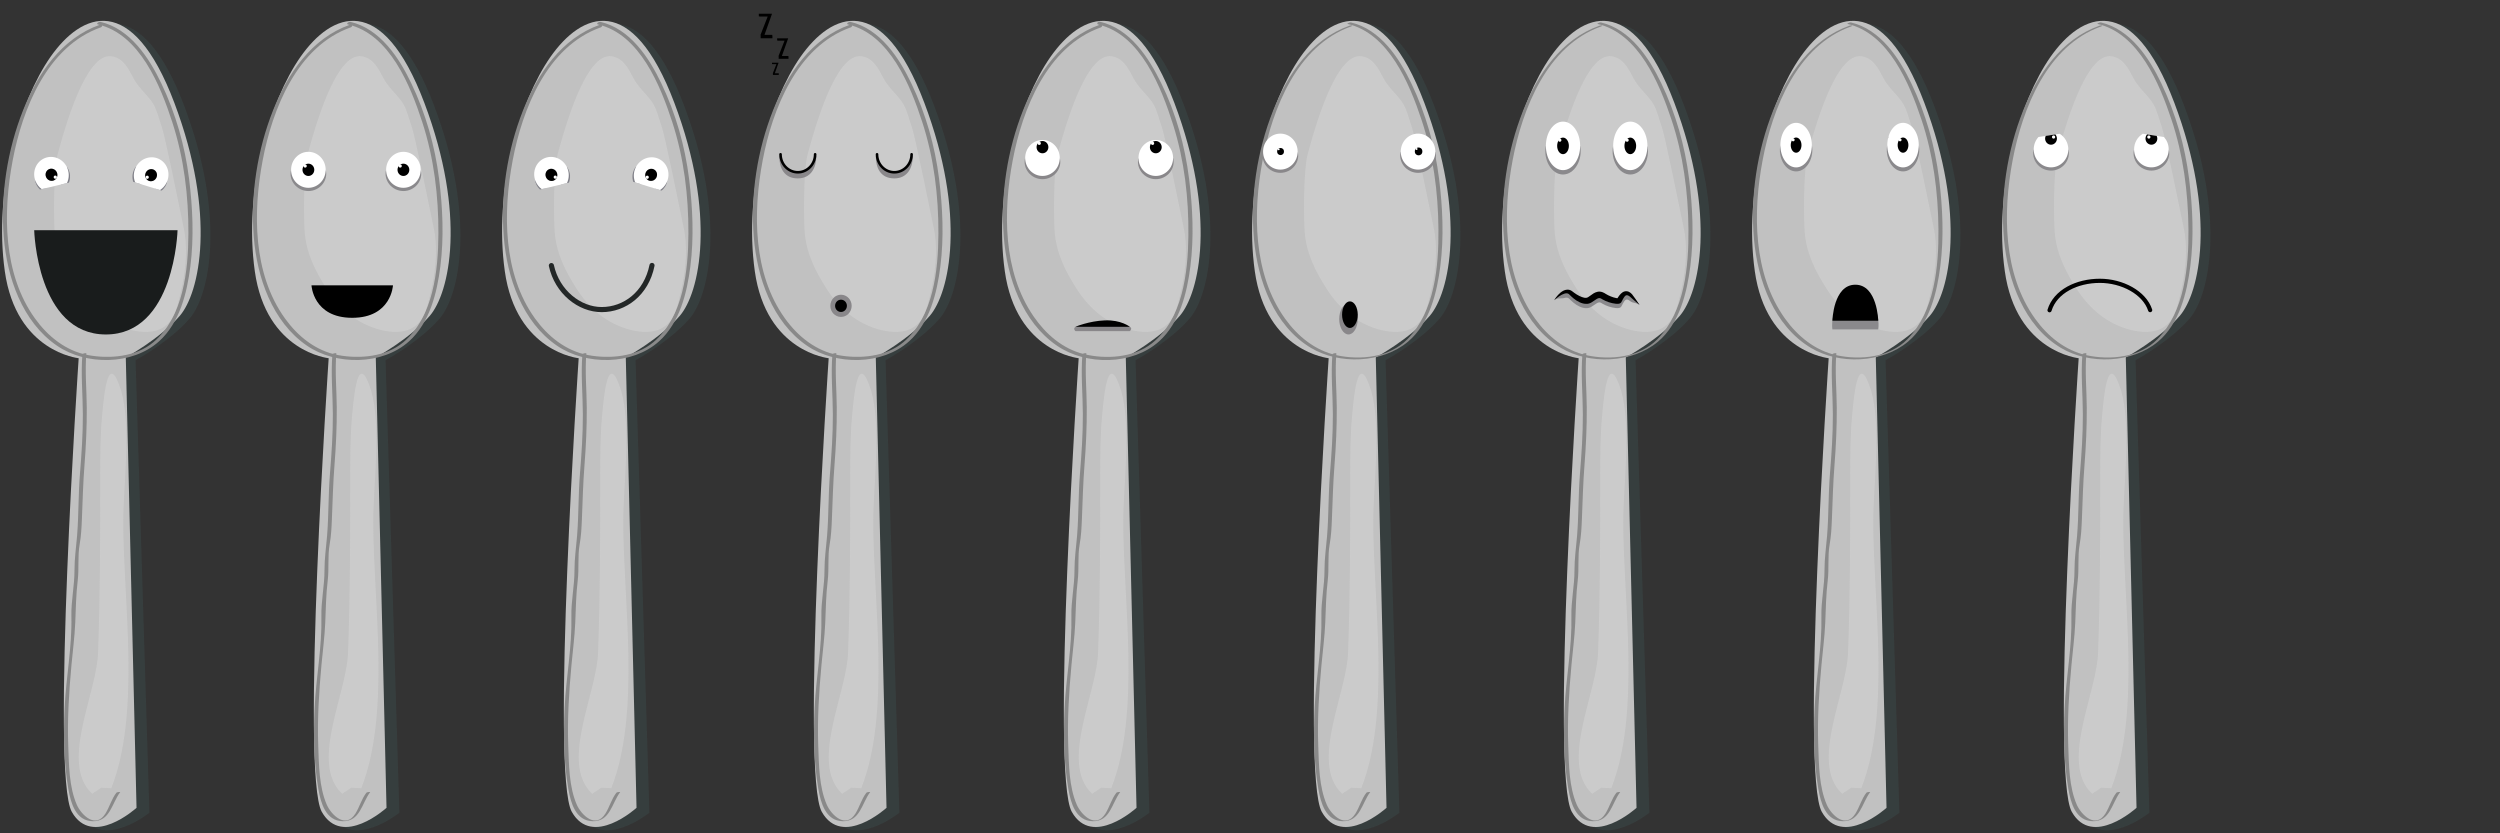 <?xml version="1.0" encoding="utf-8"?>
<!-- Generator: Adobe Illustrator 16.0.0, SVG Export Plug-In . SVG Version: 6.00 Build 0)  -->
<!DOCTYPE svg PUBLIC "-//W3C//DTD SVG 1.1//EN" "http://www.w3.org/Graphics/SVG/1.1/DTD/svg11.dtd">
<svg version="1.1" id="Layer_1" xmlns="http://www.w3.org/2000/svg" xmlns:xlink="http://www.w3.org/1999/xlink" x="0px" y="0px"
	 width="1200px" height="400px" viewBox="0 0 1200 400" enable-background="new 0 0 1200 400" xml:space="preserve">
<rect x="0" y="0" width="1200" height="400" fill="#333333" stroke="none"/>
<g>
	<path opacity="0.6" fill="#394747" enable-background="new    " d="M402.449,173.266c0,0-29.971-2.89-35.454-41.72
		c-5.479-38.831,7.061-81.729,21.944-102.935c14.885-21.208,39.093-31.768,59.44,22.104c20.352,53.872,12.208,91.225,2.51,102.336
		c-9.696,11.11-25.828,19.849-25.828,19.849l6.644,217.208c0,0-22.738,18.33-32.557,0.931
		C388.923,372.896,402.449,173.266,402.449,173.266z"/>
	<path fill="#C1C1C1" d="M397.765,171.928c0,0-29.971-2.891-35.454-41.721c-5.481-38.831,7.059-81.728,21.943-102.935
		c14.885-21.208,39.093-31.768,59.438,22.104c20.354,53.872,12.208,91.226,2.51,102.336c-9.694,11.11-25.826,19.849-25.826,19.849
		l5.153,216.193c0,0-21.251,19.342-31.063,1.941C384.236,371.559,397.765,171.928,397.765,171.928z"/>
	<g>
		<g>
			<path fill="#898989" d="M407.969,11.868c-18.53,6.581-29.898,23.478-36.89,41.052c-7.535,18.944-10.896,40.417-9.273,60.742
				c1.55,19.464,8.813,40.826,25.58,52.29c13.97,9.551,36.137,9.401,48.955-2.104c9.932-8.917,13.425-23.282,15.04-35.988
				c1.768-13.912,1.107-28.187-0.625-42.069c-1.964-15.743-6.421-31.279-13.24-45.609c-5.908-12.411-15.063-26.391-29.355-29.698
				c-0.808-0.187-2.249,1.005-1.098,1.271c20.057,4.64,29.979,29.465,35.638,46.877c5.596,17.227,7.822,35.386,7.736,53.459
				c-0.084,17.695-2.335,39.98-16.818,52.173c-8.365,7.044-21.021,8.109-31.376,6.173c-10.62-1.986-19.307-9.01-25.469-17.6
				c-15.407-21.478-15.395-50.977-10.685-75.868c4.675-24.691,16.507-54.678,42.229-63.813
				C409.441,12.758,409.123,11.458,407.969,11.868L407.969,11.868z"/>
		</g>
	</g>
	<g>
		<g>
			<path fill="#898989" d="M415.838,380.553c-2.299,3.002-3.219,6.68-5.176,9.877c-4.719,7.709-11.69,0.627-13.773-4.101
				c-3.781-8.577-3.816-19.524-4.138-28.659c-0.449-12.818,0.387-25.688,1.553-38.449c0.612-6.734,1.518-13.427,1.811-20.188
				c0.297-6.84,0.358-13.506,1.188-20.326c0.7-5.803-0.079-11.648,0.94-17.424c0.708-4.01,0.91-8.045,1.069-12.11
				c0.342-8.608,0.564-17.183,1.235-25.772c0.726-9.254,1.16-18.438,1.103-27.721c-0.054-8.619-0.926-17.511-0.192-26.099
				c0.017-0.186-1.85-0.014-1.894,0.507c-0.805,9.433,0.173,19.221,0.208,28.694c0.036,9.62-0.627,19.165-1.401,28.747
				c-0.802,9.894-0.568,19.836-1.378,29.727c-0.455,5.568-1.256,10.855-1.238,16.495c0.021,7.423-1.658,14.716-1.483,22.179
				c0.343,14.521-2.578,29.223-3.242,43.744c-0.598,13.025-0.438,26.245,1.788,39.119c1.152,6.654,3.557,15.189,11.604,15.396
				c8.502,0.219,9.225-8.693,13.279-13.987C417.771,380.1,416.169,380.122,415.838,380.553L415.838,380.553z"/>
		</g>
	</g>
	<g opacity="0.5">
		<path fill="#D6D6D6" d="M387.787,73.614c-2.133,7.657-2.02,29.528-1.594,36.849c0.639,10.757,5.104,19.695,10.92,28.64
			c6.257,9.632,14.776,16.525,25.783,19.307c4.936,1.161,11.002,1.64,15.508-1.323c6.079-3.641,7.235-12.56,8.83-18.963
			c2.051-9.373,2.988-20.126,0.771-29.516c-0.884-4.35-8.847-43.735-10.4-47.862c-1.337-3.662-2.222-8.013-4.237-11.225
			c-2.902-4.355-6.938-7.346-9.396-12.158c-2.455-4.585-4.688-9.397-10.308-10.332C401.085,24.928,390.969,62.183,387.787,73.614z"
			/>
	</g>
	<g>
		<path fill="#89878A" d="M429.26,82.429c-4.139,0-7.602-3.136-8.586-7.374h-0.29c0,5.426,2.213,10.579,8.876,10.579
			c6.32,0,8.879-5.152,8.879-10.579h-0.291C436.861,79.293,433.395,82.429,429.26,82.429z"/>
		<ellipse fill="#89878A" cx="403.679" cy="146.795" rx="5.124" ry="5.332"/>
		<ellipse cx="403.679" cy="146.795" rx="2.835" ry="2.95"/>
		<path fill="none" stroke="#000000" stroke-width="1.249" stroke-linecap="round" stroke-miterlimit="10" d="M437.577,74.051
			c0,4.77-3.716,8.638-8.3,8.638c-4.585,0-8.302-3.868-8.302-8.638"/>
		<path fill="#89878A" d="M382.947,82.429c-4.138,0-7.603-3.136-8.589-7.374h-0.29c0,5.426,2.216,10.579,8.879,10.579
			c6.319,0,8.875-5.152,8.875-10.579h-0.29C390.55,79.293,387.082,82.429,382.947,82.429z"/>
		<path fill="none" stroke="#000000" stroke-width="1.249" stroke-linecap="round" stroke-miterlimit="10" d="M391.264,74.051
			c0,4.77-3.715,8.638-8.3,8.638s-8.304-3.868-8.304-8.638"/>
	</g>
	<g opacity="0.5">
		<path fill="#D6D6D6" d="M413.413,378.334c14.209-36.203,5.74-89.424,5.74-127.574c0-19.074,4.018-45.177-1.004-63.248
			c-6.024-19.075-8.032,0-9.036,11.043c-1.004,10.039-1.004,21.082-1.004,31.123c0,28.109,0,55.217-1.004,82.322
			c0,20.078-18.891,53.979-2.828,69.038c1.004-1.004,3.228-1.958,4.229-2.963"/>
	</g>
</g>
<g>
	<path opacity="0.6" fill="#394747" enable-background="new    " d="M642.448,173.267c0,0-29.972-2.89-35.453-41.721
		c-5.479-38.831,7.062-81.728,21.944-102.935c14.885-21.208,39.093-31.768,59.441,22.104c20.352,53.872,12.205,91.226,2.508,102.336
		c-9.695,11.111-25.826,19.849-25.826,19.849l6.641,217.208c0,0-22.737,18.33-32.555,0.932
		C628.921,372.898,642.448,173.267,642.448,173.267z"/>
	<path fill="#C1C1C1" d="M637.763,171.929c0,0-29.974-2.89-35.452-41.721c-5.481-38.831,7.059-81.728,21.944-102.935
		c14.885-21.208,39.092-31.768,59.438,22.104c20.354,53.872,12.206,91.226,2.508,102.336c-9.693,11.111-25.824,19.85-25.824,19.85
		l5.153,216.194c0,0-21.254,19.345-31.064,1.943C624.235,371.561,637.763,171.929,637.763,171.929z"/>
	<g>
		<g>
			<path fill="#898989" d="M647.816,12.3c-18.47,6.558-29.797,23.374-36.766,40.894c-7.646,19.223-11.026,41.206-9.122,61.819
				c1.813,19.62,9.564,41.266,27.223,51.918c13.658,8.241,34.349,7.46,46.695-2.935c10.362-8.723,13.893-23.498,15.521-36.316
				c1.763-13.854,1.11-28.065-0.609-41.889c-1.965-15.742-6.424-31.279-13.242-45.609c-5.857-12.312-14.962-26.152-29.123-29.429
				c-0.441-0.103-2.1,0.608-1.563,0.733c19.802,4.581,29.728,28.718,35.476,45.934c5.662,16.957,8.003,34.787,8.146,52.62
				c0.146,17.775-1.741,39.411-14.896,52.78c-8.603,8.742-22.551,10.186-34.03,7.682c-10.273-2.241-18.663-9.121-24.673-17.502
				c-15.453-21.542-15.516-51.152-10.788-76.125c4.698-24.808,16.573-54.975,42.406-64.149
				C649.748,12.273,648.535,12.045,647.816,12.3L647.816,12.3z"/>
		</g>
	</g>
	<g>
		<g>
			<path fill="#898989" d="M655.839,380.555c-2.301,3.002-3.221,6.678-5.178,9.877c-4.719,7.711-11.689,0.627-13.772-4.1
				c-3.781-8.579-3.817-19.525-4.139-28.66c-0.448-12.818,0.386-25.689,1.552-38.451c0.612-6.732,1.52-13.426,1.813-20.188
				c0.298-6.84,0.36-13.504,1.188-20.326c0.701-5.803-0.078-11.648,0.94-17.424c0.709-4.01,0.911-8.043,1.069-12.11
				c0.342-8.604,0.565-17.183,1.234-25.772c0.726-9.254,1.159-18.438,1.104-27.721c-0.055-8.619-0.928-17.511-0.194-26.099
				c0.019-0.186-1.849-0.014-1.894,0.507c-0.804,9.433,0.174,19.221,0.208,28.694c0.036,9.62-0.627,19.165-1.401,28.747
				c-0.801,9.894-0.567,19.836-1.376,29.726c-0.455,5.569-1.257,10.856-1.239,16.497c0.021,7.423-1.657,14.714-1.482,22.178
				c0.342,14.522-2.576,29.225-3.242,43.746c-0.598,13.023-0.44,26.244,1.787,39.118c1.152,6.653,3.558,15.19,11.606,15.396
				c8.5,0.223,9.224-8.691,13.278-13.984C657.771,380.104,656.17,380.123,655.839,380.555L655.839,380.555z"/>
		</g>
	</g>
	<g opacity="0.5">
		<path fill="#D6D6D6" d="M627.788,73.614c-2.134,7.657-2.021,29.528-1.596,36.849c0.643,10.757,5.104,19.696,10.918,28.64
			c6.261,9.632,14.778,16.525,25.786,19.307c4.934,1.161,11.003,1.641,15.509-1.323c6.078-3.642,7.233-12.559,8.827-18.963
			c2.054-9.373,2.988-20.126,0.771-29.516c-0.886-4.35-8.847-43.735-10.401-47.862c-1.337-3.663-2.221-8.014-4.236-11.226
			c-2.901-4.355-6.938-7.346-9.396-12.158c-2.454-4.585-4.688-9.396-10.308-10.332C641.082,24.93,630.97,62.183,627.788,73.614z"/>
	</g>
	<g opacity="0.5">
		<path fill="#D6D6D6" d="M653.411,378.336c14.21-36.202,5.742-89.425,5.742-127.574c0-19.074,4.018-45.178-1.004-63.249
			c-6.021-19.075-8.031,0-9.035,11.043c-1.004,10.04-1.004,21.083-1.004,31.122c0,28.11,0,55.217-1.004,82.323
			c0,20.079-18.892,53.981-2.829,69.041c1.004-1.004,3.229-1.961,4.231-2.965"/>
	</g>
	<g>
		<ellipse fill="#89878A" cx="647.269" cy="153.138" rx="4.449" ry="7.4"/>
		<ellipse cx="647.959" cy="151.042" rx="3.761" ry="6.386"/>
		<g>
			<g>
				<path fill="#89878A" d="M622.871,72.778c0.667,2.228,0.086,4.878-1.482,6.882c-1.568,2.018-4.115,3.335-6.854,3.308
					c-1.234,0-2.627-0.303-3.784-0.882c-1.179-0.581-2.209-1.418-2.99-2.424c-1.571-2.002-2.153-4.657-1.483-6.884
					c0.654,2.209,1.779,3.983,3.263,5.207c1.489,1.232,3.205,1.876,5.078,1.876c1.71,0.004,3.544-0.642,4.998-1.872
					C621.097,76.763,622.22,74.986,622.871,72.778z"/>
				<g>
					<ellipse fill="#FFFFFF" cx="614.573" cy="72.777" rx="8.299" ry="8.638"/>
					<ellipse cx="614.666" cy="72.735" rx="1.634" ry="1.698"/>
				</g>
			</g>
			<circle fill="#FFFFFF" cx="613.771" cy="71.679" r="0.446"/>
		</g>
		<g>
			<g>
				<path fill="#89878A" d="M688.967,72.778c0.665,2.228,0.09,4.878-1.484,6.882c-1.568,2.018-4.114,3.335-6.854,3.308
					c-1.234,0-2.629-0.303-3.786-0.882c-1.179-0.581-2.209-1.418-2.991-2.424c-1.574-2.002-2.153-4.657-1.485-6.884
					c0.655,2.209,1.781,3.983,3.269,5.207c1.485,1.232,3.204,1.876,5.077,1.876c1.709,0.004,3.544-0.642,4.997-1.872
					C687.191,76.763,688.315,74.986,688.967,72.778z"/>
				<g>
					<ellipse fill="#FFFFFF" cx="680.666" cy="72.777" rx="8.302" ry="8.638"/>
					<ellipse cx="680.922" cy="72.684" rx="1.809" ry="1.882"/>
				</g>
			</g>
			<circle fill="#FFFFFF" cx="679.929" cy="71.515" r="0.494"/>
		</g>
	</g>
</g>
<g>
	<path opacity="0.6" fill="#394747" enable-background="new    " d="M522.449,173.267c0,0-29.972-2.89-35.453-41.721
		c-5.479-38.83,7.061-81.728,21.945-102.934c14.884-21.208,39.092-31.768,59.439,22.104c20.352,53.871,12.208,91.225,2.51,102.335
		c-9.698,11.111-25.829,19.849-25.829,19.849l6.643,217.208c0,0-22.739,18.33-32.555,0.931
		C508.921,372.896,522.449,173.267,522.449,173.267z"/>
	<path fill="#C1C1C1" d="M517.764,171.928c0,0-29.972-2.89-35.453-41.721c-5.481-38.83,7.059-81.728,21.944-102.934
		c14.884-21.208,39.092-31.768,59.438,22.104c20.353,53.871,12.207,91.225,2.51,102.336c-9.695,11.111-25.827,19.849-25.827,19.849
		l5.153,216.194c0,0-21.252,19.344-31.063,1.941C504.235,371.561,517.764,171.928,517.764,171.928z"/>
	<g>
		<g>
			<path fill="#898989" d="M527.966,11.845c-18.531,6.581-29.897,23.491-36.887,41.063c-7.537,18.947-10.892,40.429-9.271,60.754
				c1.55,19.465,8.817,40.838,25.584,52.302c13.976,9.557,36.13,9.417,48.956-2.096c9.932-8.917,13.422-23.294,15.038-36
				c1.77-13.915,1.106-28.189-0.627-42.075c-1.963-15.732-6.34-31.517-13.323-45.778c-6.113-12.486-15.041-26.253-29.498-29.599
				c-0.95-0.22-1.902,1.12-0.648,1.41c20.285,4.692,30.244,30.458,35.797,48.02c5.438,17.207,7.545,35.359,7.339,53.367
				c-0.201,17.643-2.687,39.907-17.572,51.637c-8.795,6.929-22.221,7.702-32.708,5.082c-10.15-2.537-18.246-9.621-24.042-18.082
				c-14.709-21.461-14.659-50.293-10.005-74.873c4.675-24.695,16.512-54.662,42.229-63.794
				C529.452,12.779,529.12,11.435,527.966,11.845L527.966,11.845z"/>
		</g>
	</g>
	<g>
		<g>
			<path fill="#898989" d="M535.838,380.555c-2.301,3-3.22,6.678-5.176,9.875c-4.72,7.709-11.69,0.625-13.773-4.102
				c-3.783-8.576-3.818-19.523-4.139-28.657c-0.447-12.819,0.388-25.688,1.553-38.45c0.612-6.734,1.519-13.428,1.812-20.188
				c0.296-6.84,0.36-13.504,1.186-20.326c0.702-5.803-0.077-11.648,0.941-17.426c0.709-4.01,0.912-8.041,1.071-12.108
				c0.34-8.606,0.563-17.183,1.234-25.772c0.724-9.254,1.159-18.438,1.102-27.721c-0.055-8.619-0.927-17.511-0.193-26.099
				c0.018-0.185-1.848-0.014-1.893,0.507c-0.805,9.433,0.174,19.222,0.208,28.694c0.034,9.62-0.627,19.167-1.403,28.747
				c-0.801,9.894-0.566,19.838-1.376,29.728c-0.455,5.567-1.256,10.854-1.237,16.495c0.021,7.423-1.659,14.716-1.484,22.178
				c0.343,14.524-2.576,29.223-3.242,43.746c-0.597,13.025-0.438,26.244,1.787,39.118c1.153,6.655,3.557,15.19,11.605,15.397
				c8.502,0.22,9.225-8.692,13.278-13.987C537.771,380.1,536.166,380.122,535.838,380.555L535.838,380.555z"/>
		</g>
	</g>
	<g opacity="0.5">
		<path fill="#D6D6D6" d="M507.788,73.613c-2.134,7.657-2.021,29.528-1.594,36.849c0.641,10.757,5.104,19.695,10.918,28.64
			c6.26,9.632,14.778,16.525,25.784,19.307c4.936,1.161,11.002,1.641,15.508-1.323c6.079-3.642,7.235-12.559,8.83-18.963
			c2.051-9.373,2.989-20.126,0.771-29.516c-0.885-4.35-8.848-43.735-10.401-47.863c-1.337-3.662-2.221-8.013-4.236-11.225
			c-2.903-4.355-6.938-7.346-9.396-12.158c-2.455-4.585-4.688-9.396-10.305-10.332C521.084,24.929,510.97,62.182,507.788,73.613z"/>
	</g>
	<g opacity="0.5">
		<path fill="#D6D6D6" d="M533.413,378.334c14.209-36.201,5.74-89.424,5.74-127.572c0-19.076,4.018-45.179-1.004-63.249
			c-6.021-19.075-8.032,0-9.035,11.043c-1.004,10.04-1.004,21.083-1.004,31.122c0,28.11,0,55.217-1.004,82.323
			c0,20.079-18.893,53.981-2.83,69.041c1.004-1.004,3.229-1.96,4.231-2.964"/>
	</g>
	<path fill="#89878A" d="M516.213,158.937c0,0-1.903-1.685,1.108-2.489c2.486-0.663,9.542-0.455,13.063-0.59
		c4.012-0.155,9.651,0.049,11.668,0.882c1.896,0.784,0.285,2.197,0.285,2.197H516.213z"/>
	<path d="M516.213,156.862c0,0,6.387-2.778,14.17-3.078c7.78-0.302,11.951,3.078,11.951,3.078H516.213z"/>
	<path fill="#89878A" d="M508.686,75.818c0.664,2.227,0.084,4.878-1.487,6.881c-1.566,2.021-4.113,3.335-6.853,3.309
		c-1.236,0-2.627-0.303-3.787-0.882c-1.176-0.581-2.207-1.418-2.99-2.424c-1.571-2.002-2.153-4.658-1.48-6.884
		c0.651,2.209,1.777,3.982,3.265,5.207c1.486,1.232,3.202,1.876,5.076,1.876c1.708,0.004,3.543-0.641,4.998-1.872
		C506.911,79.804,508.034,78.028,508.686,75.818z"/>
	<ellipse fill="#FFFFFF" cx="500.385" cy="75.818" rx="8.301" ry="8.638"/>
	<ellipse cx="500.385" cy="70.631" rx="2.835" ry="2.951"/>
	<circle fill="#FFFFFF" cx="498.837" cy="68.8" r="0.774"/>
	<g>
		<path fill="#89878A" d="M563.087,75.818c0.663,2.227,0.084,4.878-1.488,6.881c-1.567,2.021-4.112,3.335-6.854,3.309
			c-1.232,0-2.627-0.303-3.784-0.882c-1.18-0.581-2.211-1.418-2.991-2.424c-1.574-2.002-2.154-4.658-1.484-6.884
			c0.655,2.209,1.78,3.982,3.267,5.207c1.486,1.232,3.202,1.876,5.076,1.876c1.707,0.004,3.544-0.641,4.997-1.872
			C561.309,79.804,562.433,78.028,563.087,75.818z"/>
		<ellipse fill="#FFFFFF" cx="554.784" cy="75.818" rx="8.303" ry="8.638"/>
		<ellipse cx="554.784" cy="70.631" rx="2.834" ry="2.951"/>
		<circle fill="#FFFFFF" cx="553.233" cy="68.8" r="0.774"/>
	</g>
</g>
<g>
	<path opacity="0.6" fill="#394747" enable-background="new    " d="M282.45,173.264c0,0-29.972-2.89-35.455-41.721
		c-5.479-38.83,7.06-81.727,21.944-102.933c14.885-21.208,39.092-31.768,59.44,22.104c20.351,53.871,12.208,91.224,2.51,102.335
		c-9.697,11.11-25.829,19.849-25.829,19.849l6.643,217.206c0,0-22.738,18.33-32.556,0.931
		C268.92,372.893,282.45,173.264,282.45,173.264z"/>
	<path fill="#C1C1C1" d="M277.766,171.926c0,0-29.974-2.89-35.455-41.72c-5.48-38.83,7.058-81.727,21.943-102.933
		c14.886-21.208,39.093-31.768,59.44,22.104c20.353,53.871,12.208,91.224,2.51,102.335c-9.695,11.11-25.827,19.849-25.827,19.849
		l5.154,216.192c0,0-21.251,19.341-31.067,1.94C264.235,371.555,277.766,171.926,277.766,171.926z"/>
	<g>
		<g>
			<path fill="#898989" d="M287.97,11.868c-18.53,6.581-29.899,23.478-36.891,41.052c-7.536,18.943-10.896,40.417-9.274,60.741
				c1.55,19.464,8.813,40.826,25.581,52.289c13.97,9.552,36.137,9.402,48.954-2.104c9.931-8.917,13.424-23.281,15.039-35.988
				c1.769-13.912,1.107-28.186-0.625-42.069c-1.966-15.743-6.421-31.279-13.24-45.609c-5.907-12.41-15.063-26.391-29.355-29.697
				c-0.809-0.187-2.248,1.005-1.099,1.272c20.059,4.64,29.979,29.465,35.639,46.876c5.597,17.227,7.821,35.386,7.736,53.458
				c-0.085,17.694-2.335,39.98-16.819,52.173c-8.365,7.043-21.02,8.108-31.374,6.173c-10.622-1.986-19.307-9.009-25.471-17.6
				c-15.405-21.477-15.396-50.976-10.685-75.867c4.675-24.69,16.505-54.677,42.229-63.813
				C289.441,12.758,289.122,11.458,287.97,11.868L287.97,11.868z"/>
		</g>
	</g>
	<g>
		<g>
			<path fill="#898989" d="M295.837,380.55c-2.298,3-3.218,6.679-5.176,9.875c-4.718,7.709-11.689,0.628-13.771-4.1
				c-3.781-8.577-3.816-19.524-4.139-28.658c-0.45-12.819,0.386-25.688,1.553-38.449c0.613-6.735,1.519-13.428,1.812-20.188
				c0.297-6.84,0.359-13.506,1.187-20.324c0.699-5.803-0.077-11.648,0.941-17.428c0.708-4.01,0.91-8.041,1.07-12.105
				c0.341-8.607,0.563-17.184,1.232-25.771c0.729-9.254,1.16-18.438,1.104-27.722c-0.055-8.619-0.927-17.511-0.195-26.098
				c0.019-0.186-1.847-0.015-1.892,0.507c-0.808,9.433,0.173,19.221,0.208,28.693c0.036,9.619-0.627,19.164-1.402,28.746
				c-0.803,9.894-0.569,19.836-1.377,29.726c-0.455,5.569-1.256,10.854-1.239,16.496c0.021,7.423-1.66,14.716-1.482,22.177
				c0.343,14.521-2.577,29.225-3.242,43.746c-0.599,13.023-0.442,26.244,1.787,39.118c1.149,6.653,3.557,15.19,11.604,15.396
				c8.5,0.219,9.227-8.691,13.28-13.988C297.77,380.096,296.168,380.118,295.837,380.55L295.837,380.55z"/>
		</g>
	</g>
	<g opacity="0.5">
		<path fill="#D6D6D6" d="M267.786,73.613c-2.133,7.657-2.021,29.527-1.594,36.848c0.639,10.757,5.104,19.695,10.92,28.64
			c6.258,9.631,14.776,16.525,25.784,19.307c4.934,1.16,11.002,1.64,15.507-1.324c6.08-3.641,7.235-12.559,8.83-18.963
			c2.051-9.373,2.989-20.125,0.771-29.516c-0.884-4.35-8.848-43.734-10.401-47.862c-1.337-3.662-2.222-8.013-4.235-11.225
			c-2.904-4.355-6.938-7.346-9.396-12.158c-2.455-4.585-4.688-9.397-10.307-10.332C281.084,24.929,270.969,62.182,267.786,73.613z"
			/>
	</g>
	<g opacity="0.5">
		<path fill="#D6D6D6" d="M293.413,378.33c14.21-36.202,5.74-89.424,5.74-127.572c0-19.074,4.018-45.177-1.004-63.248
			c-6.024-19.075-8.032,0-9.036,11.043c-1.004,10.04-1.004,21.083-1.004,31.122c0,28.11,0,55.218-1.004,82.323
			c0,20.078-18.893,53.979-2.828,69.038c1.004-1.005,3.227-1.961,4.229-2.966"/>
	</g>
	<g>
		<path fill="none" stroke="#232727" stroke-width="2.46" stroke-linecap="round" stroke-miterlimit="10" d="M312.96,127.414
			c-2.747,13.594-13.143,21.176-24.122,21.189c-10.71,0.01-21.418-8.482-24.176-21.127"/>
	</g>
	<g>
		<g>
			<path fill="#808088" d="M273.083,87.646c0.071-0.188,0.147-0.38,0.204-0.576c0.714-2.427,0.272-5.091-1.165-6.903
				c0.213,2.281-0.169,4.336-1.092,6.013c-0.51,0.964-1.212,1.789-2.016,2.44L273.083,87.646z"/>
			<path fill="#808088" d="M262.677,90.136c-0.314-0.064-0.633-0.141-0.948-0.242c-1.82-0.584-3.516-1.806-4.935-3.606
				c0.152,1.724,1.039,3.411,2.396,4.683L262.677,90.136z"/>
		</g>
		<path fill="#FFFFFF" d="M272.127,87.877c1.037-2.109,1.206-4.672,0.245-7.079c-1.759-4.405-6.616-6.607-10.85-4.916
			c-4.233,1.69-6.237,6.631-4.479,11.036c0.644,1.605,1.695,2.913,2.981,3.852L272.127,87.877z M263.619,81.131
			c1.446-0.579,3.105,0.176,3.705,1.682c0.603,1.502-0.082,3.192-1.528,3.771c-1.442,0.577-3.105-0.177-3.706-1.68
			C261.487,83.398,262.172,81.708,263.619,81.131z"/>
		<ellipse transform="matrix(-0.929 0.371 -0.371 -0.929 541.758 63.65)" cx="264.763" cy="83.876" rx="2.82" ry="2.935"/>
		<circle fill="#FFFFFF" cx="266.532" cy="85.034" r="0.77"/>
	</g>
	<g>
		<g>
			<path fill="#808088" d="M303.948,87.269c-0.058-0.195-0.122-0.389-0.165-0.587c-0.556-2.468,0.058-5.099,1.607-6.814
				c-0.36,2.262-0.109,4.337,0.702,6.07c0.444,0.997,1.096,1.863,1.855,2.564L303.948,87.269z"/>
			<path fill="#808088" d="M314.175,90.421c0.317-0.043,0.639-0.1,0.963-0.18c1.853-0.465,3.623-1.576,5.153-3.281
				c-0.263,1.71-1.255,3.336-2.688,4.518L314.175,90.421z"/>
		</g>
		<path fill="#FFFFFF" d="M316.779,91.225c1.344-0.854,2.481-2.091,3.226-3.654c2.035-4.282,0.354-9.343-3.76-11.301
			c-4.115-1.96-9.103-0.076-11.145,4.208c-1.113,2.34-1.109,4.909-0.211,7.08L316.779,91.225z M315.099,85.237
			c-0.695,1.462-2.403,2.108-3.81,1.438c-1.405-0.669-1.979-2.4-1.281-3.863c0.693-1.462,2.399-2.108,3.808-1.438
			C315.22,82.045,315.799,83.773,315.099,85.237z"/>
		<ellipse transform="matrix(0.903 0.429 -0.429 0.903 66.395 -126.072)" cx="312.533" cy="84.074" rx="2.819" ry="2.935"/>
		<circle fill="#FFFFFF" cx="310.656" cy="85.083" r="0.77"/>
	</g>
</g>
<g>
	<path opacity="0.6" fill="#394747" enable-background="new    " d="M162.449,173.266c0,0-29.971-2.891-35.454-41.721
		c-5.479-38.831,7.059-81.728,21.944-102.934c14.884-21.208,39.093-31.768,59.438,22.104c20.353,53.872,12.208,91.226,2.512,102.336
		c-9.698,11.111-25.828,19.849-25.828,19.849l6.643,217.206c0,0-22.739,18.33-32.557,0.933
		C148.921,372.896,162.449,173.266,162.449,173.266z"/>
	<path fill="#C1C1C1" d="M157.765,171.928c0,0-29.973-2.891-35.454-41.721c-5.481-38.831,7.057-81.729,21.941-102.935
		c14.887-21.208,39.095-31.768,59.44,22.104c20.352,53.872,12.208,91.225,2.51,102.335c-9.698,11.111-25.828,19.849-25.828,19.849
		l5.155,216.194c0,0-21.251,19.342-31.067,1.939C144.237,371.559,157.765,171.928,157.765,171.928z"/>
	<g>
		<g>
			<path fill="#898989" d="M167.969,11.868c-18.53,6.581-29.9,23.478-36.891,41.052c-7.536,18.943-10.895,40.417-9.275,60.742
				c1.552,19.464,8.814,40.826,25.58,52.289c13.972,9.552,36.139,9.402,48.953-2.104c9.936-8.917,13.428-23.281,15.042-35.988
				c1.77-13.912,1.108-28.187-0.625-42.07c-1.964-15.742-6.423-31.278-13.24-45.608c-5.906-12.411-15.063-26.391-29.354-29.698
				c-0.81-0.187-2.249,1.005-1.1,1.271c20.06,4.64,29.979,29.465,35.638,46.877c5.596,17.227,7.822,35.386,7.736,53.459
				c-0.084,17.694-2.335,39.979-16.818,52.172c-8.366,7.044-21.019,8.109-31.374,6.173c-10.622-1.986-19.307-9.009-25.471-17.6
				c-15.405-21.477-15.396-50.976-10.685-75.868c4.674-24.69,16.505-54.677,42.229-63.811
				C169.44,12.758,169.123,11.458,167.969,11.868L167.969,11.868z"/>
		</g>
	</g>
	<g>
		<g>
			<path fill="#898989" d="M175.836,380.553c-2.298,3.002-3.218,6.68-5.176,9.877c-4.718,7.707-11.689,0.625-13.771-4.101
				c-3.781-8.578-3.816-19.526-4.14-28.659c-0.451-12.82,0.384-25.689,1.551-38.449c0.615-6.734,1.521-13.428,1.813-20.188
				c0.297-6.842,0.358-13.506,1.186-20.326c0.701-5.803-0.077-11.646,0.942-17.424c0.708-4.012,0.91-8.045,1.071-12.109
				c0.341-8.607,0.563-17.186,1.233-25.771c0.728-9.254,1.159-18.438,1.104-27.723c-0.054-8.619-0.927-17.511-0.195-26.099
				c0.02-0.186-1.847-0.014-1.891,0.507c-0.807,9.434,0.172,19.222,0.208,28.694c0.036,9.62-0.627,19.165-1.401,28.747
				c-0.804,9.894-0.569,19.836-1.377,29.728c-0.455,5.567-1.256,10.854-1.24,16.495c0.022,7.423-1.66,14.716-1.481,22.178
				c0.343,14.522-2.578,29.225-3.243,43.744c-0.598,13.025-0.441,26.245,1.789,39.12c1.148,6.651,3.557,15.188,11.604,15.396
				c8.5,0.219,9.227-8.692,13.281-13.987C177.769,380.1,176.168,380.121,175.836,380.553L175.836,380.553z"/>
		</g>
	</g>
	<g opacity="0.5">
		<path fill="#D6D6D6" d="M147.787,73.612c-2.133,7.657-2.021,29.528-1.594,36.849c0.639,10.757,5.104,19.695,10.919,28.639
			c6.257,9.632,14.777,16.525,25.783,19.307c4.935,1.161,11.002,1.641,15.508-1.323c6.079-3.642,7.236-12.56,8.83-18.964
			c2.051-9.373,2.988-20.126,0.769-29.516c-0.883-4.35-8.846-43.735-10.4-47.862c-1.335-3.662-2.224-8.013-4.235-11.225
			c-2.904-4.355-6.938-7.346-9.396-12.158c-2.455-4.585-4.69-9.397-10.308-10.332C161.084,24.928,150.97,62.183,147.787,73.612z"/>
	</g>
	<g opacity="0.5">
		<path fill="#D6D6D6" d="M173.412,378.333c14.21-36.203,5.74-89.424,5.74-127.573c0-19.074,4.016-45.177-1.004-63.248
			c-6.024-19.075-8.032,0-9.036,11.043c-1.004,10.039-1.004,21.083-1.004,31.123c0,28.109,0,55.217-1.004,82.322
			c0,20.079-18.891,53.98-2.826,69.041c1.004-1.004,3.226-1.961,4.229-2.965"/>
	</g>
	<path d="M149.51,136.958h39.119c0,0-0.745,15.591-19.56,15.591C150.256,152.549,149.51,136.958,149.51,136.958z"/>
	<g>
		<g>
			<path fill="#8A898C" d="M156.325,81.512c0.667,2.227,0.086,4.879-1.486,6.881c-1.565,2.018-4.112,3.335-6.853,3.31
				c-1.235-0.002-2.625-0.304-3.785-0.883c-1.177-0.582-2.208-1.418-2.992-2.424c-1.568-2.003-2.151-4.658-1.48-6.885
				c0.653,2.209,1.776,3.983,3.263,5.206c1.49,1.234,3.206,1.877,5.077,1.877c1.709,0.004,3.545-0.64,4.999-1.872
				C154.55,85.497,155.673,83.721,156.325,81.512z"/>
			<g>
				<ellipse fill="#FFFFFF" cx="148.025" cy="81.512" rx="8.301" ry="8.638"/>
				<ellipse cx="148.025" cy="81.512" rx="2.836" ry="2.952"/>
			</g>
		</g>
		<circle fill="#FFFFFF" cx="146.475" cy="79.68" r="0.774"/>
	</g>
	<g>
		<g>
			<path fill="#8A898C" d="M201.939,81.512c0.665,2.227,0.084,4.879-1.486,6.881c-1.569,2.018-4.114,3.335-6.853,3.31
				c-1.235-0.002-2.627-0.304-3.787-0.883c-1.176-0.582-2.207-1.418-2.988-2.424c-1.574-2.003-2.155-4.658-1.485-6.885
				c0.655,2.209,1.781,3.983,3.267,5.206c1.486,1.234,3.204,1.877,5.078,1.877c1.708,0.004,3.544-0.64,4.997-1.872
				C200.165,85.497,201.287,83.721,201.939,81.512z"/>
			<g>
				<ellipse fill="#FFFFFF" cx="193.639" cy="81.512" rx="8.3" ry="8.638"/>
				<ellipse cx="193.639" cy="81.512" rx="2.835" ry="2.952"/>
			</g>
		</g>
		<circle fill="#FFFFFF" cx="192.089" cy="79.68" r="0.774"/>
	</g>
</g>
<g>
	<path opacity="0.6" fill="#394747" enable-background="new    " d="M42.449,173.268c0,0-29.972-2.891-35.453-41.721
		C1.513,92.717,14.052,49.819,28.94,28.611C43.824,7.403,68.032-3.157,88.381,50.715c20.354,53.872,12.206,91.226,2.51,102.337
		c-9.696,11.111-25.826,19.849-25.826,19.849l6.642,217.207c0,0-22.739,18.332-32.556,0.931
		C28.919,372.896,42.449,173.268,42.449,173.268z"/>
	<path fill="#C1C1C1" d="M37.764,171.93c0,0-29.973-2.89-35.453-41.721S9.368,48.48,24.255,27.274
		C39.14,6.064,63.347-4.495,83.696,49.377c20.352,53.872,12.207,91.226,2.508,102.336c-9.697,11.111-25.827,19.849-25.827,19.849
		l5.155,216.194c0,0-21.252,19.344-31.068,1.941C24.235,371.561,37.764,171.93,37.764,171.93z"/>
	<g>
		<g>
			<path fill="#898989" d="M47.969,11.867c-18.529,6.581-29.9,23.479-36.892,41.054C3.544,71.864,0.185,93.338,1.803,113.662
				c1.55,19.465,8.813,40.827,25.579,52.29c13.972,9.552,36.14,9.402,48.952-2.104c9.936-8.917,13.429-23.281,15.042-35.989
				c1.771-13.912,1.108-28.186-0.624-42.068c-1.965-15.743-6.424-31.279-13.241-45.61C71.607,27.77,62.45,13.79,48.159,10.483
				c-0.811-0.187-2.25,1.005-1.1,1.272c20.06,4.642,29.979,29.465,35.637,46.878c5.597,17.227,7.824,35.386,7.738,53.459
				c-0.084,17.693-2.335,39.98-16.818,52.173c-8.366,7.043-21.018,8.108-31.374,6.173c-10.623-1.986-19.307-9.01-25.471-17.601
				C1.365,131.36,1.375,101.861,6.088,76.97c4.677-24.691,16.509-54.678,42.229-63.813C49.439,12.759,49.124,11.459,47.969,11.867
				L47.969,11.867z"/>
		</g>
	</g>
	<g>
		<g>
			<path fill="#898989" d="M55.837,380.557c-2.3,3-3.22,6.676-5.177,9.875c-4.719,7.709-11.688,0.625-13.772-4.101
				c-3.78-8.577-3.816-19.524-4.139-28.658c-0.449-12.819,0.384-25.688,1.55-38.45c0.616-6.734,1.521-13.428,1.813-20.188
				c0.296-6.84,0.359-13.506,1.184-20.326c0.702-5.803-0.078-11.648,0.941-17.427c0.709-4.011,0.912-8.044,1.073-12.108
				c0.34-8.607,0.563-17.186,1.233-25.771c0.726-9.256,1.159-18.438,1.104-27.723c-0.056-8.618-0.927-17.51-0.195-26.097
				c0.02-0.186-1.847-0.014-1.891,0.507c-0.806,9.433,0.172,19.221,0.208,28.693c0.037,9.62-0.627,19.165-1.402,28.747
				c-0.803,9.894-0.569,19.834-1.377,29.725c-0.455,5.572-1.256,10.855-1.24,16.498c0.021,7.423-1.66,14.713-1.483,22.178
				c0.345,14.522-2.575,29.225-3.241,43.745c-0.597,13.026-0.442,26.244,1.788,39.119c1.148,6.653,3.557,15.19,11.604,15.396
				c8.5,0.22,9.227-8.69,13.282-13.984C57.77,380.102,56.167,380.124,55.837,380.557L55.837,380.557z"/>
		</g>
	</g>
	<g opacity="0.5">
		<path fill="#D6D6D6" d="M27.787,73.613c-2.133,7.657-2.021,29.528-1.594,36.849c0.639,10.757,5.104,19.696,10.919,28.64
			c6.258,9.631,14.776,16.524,25.784,19.308c4.934,1.16,11.002,1.64,15.508-1.324c6.079-3.641,7.233-12.559,8.828-18.962
			c2.053-9.373,2.988-20.126,0.771-29.516c-0.884-4.35-8.845-43.736-10.4-47.862c-1.335-3.663-2.224-8.015-4.235-11.225
			c-2.904-4.354-6.938-7.346-9.396-12.158c-2.455-4.584-4.69-9.396-10.308-10.332C41.081,24.929,30.969,62.183,27.787,73.613z"/>
	</g>
	<g opacity="0.5">
		<path fill="#D6D6D6" d="M53.411,378.336c14.21-36.203,5.742-89.425,5.742-127.574c0-19.076,4.016-45.179-1.004-63.25
			c-6.023-19.075-8.031,0-9.035,11.043c-1.004,10.039-1.004,21.083-1.004,31.123c0,28.109,0,55.217-1.004,82.323
			c0,20.079-18.893,53.979-2.828,69.04c1.004-1.004,3.227-1.961,4.229-2.965"/>
	</g>
	<g>
		<g>
			<path fill="#808088" d="M33.082,87.648c0.07-0.191,0.147-0.38,0.203-0.576c0.714-2.428,0.272-5.092-1.165-6.903
				c0.213,2.281-0.169,4.336-1.091,6.015c-0.51,0.964-1.213,1.788-2.017,2.439L33.082,87.648z"/>
			<path fill="#808088" d="M22.676,90.137c-0.313-0.064-0.632-0.14-0.945-0.242c-1.821-0.584-3.517-1.806-4.937-3.606
				c0.154,1.724,1.04,3.411,2.396,4.682L22.676,90.137z"/>
		</g>
		<path fill="#FFFFFF" d="M32.125,87.877c1.036-2.109,1.206-4.671,0.244-7.079c-1.759-4.405-6.616-6.607-10.85-4.916
			c-4.232,1.691-6.237,6.631-4.479,11.037c0.642,1.605,1.694,2.913,2.98,3.852L32.125,87.877z M23.617,81.133
			c1.447-0.578,3.106,0.176,3.707,1.682c0.601,1.503-0.083,3.192-1.529,3.771c-1.444,0.577-3.105-0.177-3.707-1.68
			C21.486,83.399,22.17,81.71,23.617,81.133z"/>
		<ellipse transform="matrix(-0.929 0.371 -0.371 -0.929 78.832 152.664)" cx="24.742" cy="83.909" rx="2.82" ry="2.934"/>
		<circle fill="#FFFFFF" cx="26.532" cy="85.035" r="0.77"/>
	</g>
	<g>
		<g>
			<path fill="#808088" d="M63.948,87.27c-0.059-0.195-0.122-0.389-0.165-0.588c-0.555-2.469,0.057-5.099,1.608-6.814
				c-0.361,2.262-0.11,4.338,0.698,6.071c0.447,0.996,1.1,1.862,1.856,2.565L63.948,87.27z"/>
			<path fill="#808088" d="M74.176,90.422c0.317-0.043,0.641-0.101,0.962-0.181c1.854-0.465,3.62-1.575,5.155-3.281
				c-0.265,1.71-1.257,3.337-2.688,4.519L74.176,90.422z"/>
		</g>
		<path fill="#FFFFFF" d="M76.781,91.226c1.341-0.854,2.479-2.091,3.224-3.652c2.037-4.283,0.354-9.343-3.761-11.302
			c-4.116-1.959-9.104-0.075-11.141,4.208c-1.116,2.341-1.112,4.909-0.214,7.081L76.781,91.226z M75.101,85.239
			c-0.698,1.462-2.404,2.108-3.81,1.439c-1.408-0.67-1.98-2.4-1.284-3.863c0.698-1.463,2.398-2.108,3.808-1.439
			C75.22,82.045,75.796,83.775,75.101,85.239z"/>
		<ellipse transform="matrix(0.903 0.43 -0.43 0.903 43.184 -23.009)" cx="72.517" cy="84.075" rx="2.819" ry="2.935"/>
		<circle fill="#FFFFFF" cx="70.654" cy="85.083" r="0.77"/>
	</g>
	<path fill="#191C1C" d="M16.413,110.5H85.22c0,0-1.313,50.047-34.404,50.047C17.723,160.546,16.413,110.5,16.413,110.5z"/>
</g>
<g>
	<path opacity="0.6" fill="#394747" enable-background="new    " d="M762.449,173.268c0,0-29.972-2.89-35.453-41.722
		c-5.479-38.831,7.062-81.729,21.945-102.935c14.884-21.208,39.092-31.768,59.44,22.104c20.351,53.872,12.206,91.226,2.509,102.337
		c-9.697,11.111-25.828,19.85-25.828,19.85l6.642,217.208c0,0-22.738,18.332-32.555,0.933
		C748.921,372.902,762.449,173.268,762.449,173.268z"/>
	<path fill="#C1C1C1" d="M757.764,171.93c0,0-29.972-2.89-35.453-41.721c-5.48-38.831,7.06-81.729,21.945-102.936
		c14.885-21.208,39.092-31.768,59.438,22.104c20.353,53.872,12.206,91.226,2.509,102.336c-9.694,11.111-25.827,19.85-25.827,19.85
		l5.154,216.199c0,0-21.254,19.342-31.064,1.939C744.234,371.563,757.764,171.93,757.764,171.93z"/>
	<g>
		<g>
			<path fill="#898989" d="M767.817,12.299c-18.471,6.558-29.797,23.374-36.765,40.894c-7.646,19.223-11.027,41.207-9.123,61.82
				c1.813,19.62,9.565,41.267,27.223,51.918c13.658,8.241,34.351,7.46,46.696-2.935c10.362-8.723,13.892-23.498,15.521-36.317
				c1.764-13.853,1.113-28.065-0.609-41.889c-1.963-15.742-6.422-31.279-13.24-45.61c-5.859-12.312-14.966-26.152-29.126-29.429
				c-0.441-0.103-2.098,0.608-1.563,0.733c19.803,4.581,29.729,28.718,35.478,45.934c5.661,16.957,8.001,34.787,8.146,52.62
				c0.146,17.775-1.738,39.411-14.896,52.78c-8.603,8.742-22.551,10.186-34.031,7.683c-10.272-2.241-18.663-9.121-24.674-17.502
				c-15.453-21.542-15.515-51.152-10.787-76.126c4.697-24.808,16.572-54.975,42.406-64.149
				C769.748,12.273,768.535,12.044,767.817,12.299L767.817,12.299z"/>
		</g>
	</g>
	<g>
		<g>
			<path fill="#898989" d="M775.84,380.559c-2.299,3-3.222,6.676-5.178,9.875c-4.72,7.709-11.69,0.627-13.772-4.1
				c-3.782-8.579-3.818-19.525-4.138-28.66c-0.449-12.818,0.386-25.689,1.551-38.451c0.611-6.731,1.519-13.426,1.813-20.188
				c0.297-6.842,0.36-13.506,1.188-20.326c0.699-5.803-0.079-11.648,0.94-17.426c0.709-4.01,0.911-8.045,1.069-12.107
				c0.341-8.607,0.563-17.185,1.232-25.773c0.727-9.256,1.161-18.439,1.104-27.723c-0.056-8.619-0.929-17.511-0.194-26.099
				c0.018-0.185-1.848-0.014-1.893,0.507c-0.807,9.433,0.173,19.222,0.207,28.694c0.035,9.619-0.627,19.164-1.401,28.744
				c-0.801,9.896-0.568,19.836-1.377,29.728c-0.455,5.569-1.257,10.854-1.239,16.497c0.021,7.425-1.656,14.714-1.482,22.18
				c0.342,14.521-2.576,29.223-3.242,43.745c-0.598,13.024-0.442,26.245,1.786,39.118c1.153,6.652,3.559,15.191,11.604,15.396
				c8.501,0.221,9.227-8.693,13.281-13.987C777.772,380.104,776.17,380.126,775.84,380.559L775.84,380.559z"/>
		</g>
	</g>
	<g opacity="0.5">
		<path fill="#D6D6D6" d="M747.787,73.613c-2.134,7.657-2.021,29.528-1.594,36.849c0.639,10.757,5.104,19.696,10.918,28.64
			c6.26,9.632,14.776,16.525,25.785,19.307c4.934,1.161,11.002,1.64,15.508-1.324c6.079-3.641,7.233-12.559,8.828-18.963
			c2.053-9.374,2.989-20.127,0.771-29.517c-0.887-4.35-8.849-43.735-10.401-47.863c-1.337-3.662-2.222-8.013-4.236-11.225
			c-2.905-4.355-6.938-7.346-9.396-12.158c-2.455-4.585-4.688-9.397-10.308-10.332C761.084,24.929,750.969,62.183,747.787,73.613z"
			/>
	</g>
	<g opacity="0.5">
		<path fill="#D6D6D6" d="M773.412,378.34c14.21-36.203,5.742-89.425,5.742-127.574c0-19.076,4.019-45.181-1.004-63.25
			c-6.023-19.075-8.031,0-9.035,11.043c-1.004,10.041-1.004,21.083-1.004,31.125c0,28.109,0,55.219-1.004,82.323
			c0,20.079-18.893,53.979-2.83,69.039c1.005-1.004,3.229-1.96,4.232-2.964"/>
	</g>
	<path fill="#8A898C" d="M746.018,144.079c0.516-0.903,1.531-1.61,2.248-2.393c0.72-0.78,1.242-0.626,2.279-1.165
		c0.521-0.257,1.459,0.035,2.126,0c0.659-0.042,0.961,0.713,1.561,1.067c0.659,0.41,0.916,0.693,1.335,0.98
		c0.394,0.289,0.791,0.563,1.197,0.816c0.813,0.505,1.653,0.939,2.481,1.26c0.824,0.312,1.677,0.472,2.291,0.358
		c0.153-0.023,0.287-0.074,0.412-0.118c0.058-0.017,0.133-0.058,0.161-0.071c0.122-0.064,0.226-0.121,0.281-0.158
		c0.339-0.204,0.725-0.484,1.132-0.787c0.825-0.583,1.763-1.392,3.271-1.734c0.74-0.158,1.583-0.094,2.291,0.141
		c0.69,0.214,1.354,0.66,1.692,0.879c0.729,0.468,1.6,0.875,2.462,1.221c0.865,0.346,1.789,0.637,2.656,0.794
		c0.212,0.04,0.422,0.066,0.583,0.075c0.072,0.006,0.152,0.002,0.119,0.01c-0.01,0.009-0.078,0.01-0.237,0.108
		c-0.18,0.122,0.017-0.012-0.086,0.058c-0.045,0.031-0.128,0.117-0.118,0.109c-0.021,0.027-0.021,0.03-0.021,0.034
		c0.056-0.045,0.218-0.292,0.35-0.493l0.447-0.673c0.318-0.459,0.67-0.925,1.116-1.365c0.442-0.432,1.004-0.872,1.748-1.074
		c0.741-0.217,1.496-0.791,2.089-0.479c0.604,0.309,1.597,1.144,1.976,1.569c1.316,1.719,1.995,1.551,3.13,3.317
		c-1.611-1.267-3.169-0.656-4.651-1.928c-0.354-0.282-0.731-0.509-1.069-0.605c-0.346-0.097-0.595-0.063-0.826,0.059
		c-0.479,0.236-1.021,0.949-1.439,1.774l-0.328,0.653c-0.126,0.241-0.206,0.445-0.452,0.816c-0.039,0.055-0.079,0.107-0.147,0.182
		c-0.01,0.017-0.113,0.124-0.187,0.177c-0.123,0.092,0.046-0.023-0.162,0.116c-0.271,0.159-0.463,0.2-0.6,0.231
		c-0.283,0.059-0.463,0.064-0.646,0.071c-0.354,0.007-0.652-0.014-0.946-0.043c-1.163-0.126-2.225-0.388-3.283-0.723
		c-1.063-0.347-2.069-0.789-3.092-1.383c-0.522-0.328-0.727-0.449-1.019-0.544c-0.271-0.078-0.481-0.089-0.739-0.036
		c-0.521,0.073-1.272,0.553-2.102,1.146c-0.422,0.297-0.869,0.616-1.414,0.928c-0.163,0.091-0.29,0.155-0.396,0.208
		c-0.199,0.097-0.356,0.166-0.547,0.228c-0.354,0.125-0.728,0.193-1.078,0.224c-1.438,0.11-2.628-0.301-3.681-0.772
		c-1.061-0.481-1.984-1.111-2.831-1.797c-0.426-0.342-0.834-0.699-1.228-1.067c-0.391-0.346-0.826-0.827-1.017-0.998
		c-0.478-0.441-1.232-0.527-2.105-0.275C749.254,143.516,747.573,142.753,746.018,144.079z"/>
	<path d="M746.018,144.079c0.516-0.903,1.146-1.742,1.86-2.525c0.718-0.779,1.536-1.495,2.573-2.032
		c0.521-0.258,1.114-0.453,1.782-0.488c0.663-0.04,1.396,0.126,1.994,0.481c0.659,0.41,0.916,0.692,1.335,0.98
		c0.393,0.289,0.791,0.562,1.197,0.816c0.813,0.505,1.653,0.939,2.481,1.26c0.824,0.313,1.677,0.472,2.29,0.357
		c0.153-0.023,0.288-0.073,0.413-0.116c0.058-0.018,0.133-0.059,0.16-0.071c0.123-0.065,0.227-0.121,0.282-0.158
		c0.339-0.204,0.725-0.483,1.132-0.786c0.825-0.583,1.763-1.392,3.271-1.735c0.742-0.159,1.584-0.094,2.291,0.141
		c0.692,0.213,1.356,0.659,1.694,0.878c0.729,0.468,1.599,0.875,2.462,1.221c0.865,0.347,1.789,0.639,2.656,0.794
		c0.212,0.038,0.422,0.066,0.583,0.075c0.072,0.006,0.152,0.003,0.119,0.01c-0.01,0.009-0.078,0.01-0.237,0.108
		c-0.18,0.122,0.016-0.012-0.086,0.058c-0.045,0.031-0.128,0.118-0.118,0.11c-0.021,0.027-0.021,0.03-0.021,0.034
		c0.056-0.044,0.218-0.292,0.35-0.493l0.447-0.673c0.315-0.458,0.67-0.926,1.117-1.366c0.441-0.431,1.004-0.871,1.747-1.073
		c0.739-0.218,1.576-0.082,2.169,0.231c0.604,0.309,1.053,0.719,1.432,1.146c1.318,1.719,2.459,3.34,3.594,5.105
		c-1.611-1.267-3.169-2.732-4.651-4.001c-0.354-0.283-0.731-0.509-1.068-0.605c-0.347-0.097-0.596-0.063-0.827,0.06
		c-0.479,0.235-1.021,0.948-1.439,1.773l-0.329,0.653c-0.126,0.241-0.204,0.445-0.451,0.815c-0.039,0.055-0.079,0.107-0.147,0.183
		c-0.01,0.017-0.113,0.124-0.187,0.177c-0.123,0.092,0.046-0.023-0.162,0.117c-0.271,0.158-0.463,0.2-0.599,0.231
		c-0.284,0.061-0.466,0.063-0.646,0.071c-0.354,0.008-0.649-0.014-0.946-0.043c-1.162-0.126-2.225-0.389-3.283-0.724
		c-1.063-0.348-2.068-0.79-3.093-1.383c-0.523-0.328-0.726-0.449-1.018-0.544c-0.271-0.078-0.481-0.089-0.739-0.035
		c-0.523,0.072-1.272,0.552-2.102,1.146c-0.422,0.296-0.869,0.616-1.414,0.926c-0.163,0.092-0.29,0.157-0.396,0.209
		c-0.199,0.097-0.356,0.166-0.546,0.228c-0.354,0.125-0.729,0.194-1.079,0.225c-1.438,0.109-2.628-0.302-3.681-0.773
		c-1.061-0.481-1.984-1.11-2.831-1.796c-0.426-0.343-0.834-0.7-1.228-1.068c-0.391-0.346-0.826-0.827-1.017-0.998
		c-0.478-0.44-1.232-0.528-2.105-0.275C749.254,141.441,747.573,142.753,746.018,144.079z"/>
	<g>
		<g>
			<g>
				<path fill="#8A898C" d="M790.76,70.022c0.661,3.002,0.087,6.58-1.475,9.279c-1.551,2.723-4.07,4.499-6.788,4.466
					c-1.225-0.002-2.604-0.411-3.749-1.192c-1.165-0.783-2.188-1.913-2.96-3.271c-1.56-2.697-2.134-6.279-1.472-9.282
					c0.649,2.979,1.766,5.371,3.236,7.021c1.476,1.662,3.173,2.531,5.026,2.531c1.692,0.005,3.514-0.864,4.949-2.525
					C789.004,75.399,790.117,73.003,790.76,70.022z"/>
				<g>
					<ellipse fill="#FFFFFF" cx="782.54" cy="70.022" rx="8.222" ry="11.648"/>
					<ellipse cx="782.544" cy="70.022" rx="2.81" ry="3.981"/>
				</g>
			</g>
			<circle fill="#FFFFFF" cx="781.006" cy="67.279" r="0.769"/>
		</g>
	</g>
	<g>
		<g>
			<g>
				<path fill="#8A898C" d="M758.466,70.022c0.657,3.002,0.084,6.58-1.475,9.279c-1.551,2.723-4.075,4.499-6.788,4.466
					c-1.228-0.002-2.604-0.411-3.749-1.192c-1.167-0.783-2.188-1.913-2.963-3.271c-1.56-2.697-2.134-6.279-1.469-9.282
					c0.647,2.979,1.763,5.371,3.234,7.021c1.476,1.662,3.174,2.531,5.026,2.531c1.692,0.005,3.512-0.864,4.951-2.525
					C756.707,75.399,757.82,73.003,758.466,70.022z"/>
				<g>
					<ellipse fill="#FFFFFF" cx="750.245" cy="70.022" rx="8.222" ry="11.648"/>
					<ellipse cx="750.246" cy="70.022" rx="2.812" ry="3.981"/>
				</g>
			</g>
			<circle fill="#FFFFFF" cx="748.709" cy="67.279" r="0.768"/>
		</g>
	</g>
</g>
<g>
	<path opacity="0.6" fill="#394747" enable-background="new    " d="M882.449,173.267c0,0-29.972-2.891-35.453-41.721
		c-5.479-38.83,7.062-81.728,21.944-102.934c14.885-21.208,39.093-31.768,59.441,22.104c20.35,53.871,12.206,91.225,2.508,102.335
		c-9.695,11.111-25.826,19.85-25.826,19.85l6.64,217.207c0,0-22.736,18.33-32.553,0.931
		C868.921,372.896,882.449,173.267,882.449,173.267z"/>
	<path fill="#C1C1C1" d="M877.764,171.928c0,0-29.972-2.89-35.453-41.721c-5.48-38.83,7.06-81.728,21.945-102.934
		c14.884-21.208,39.092-31.768,59.438,22.104c20.353,53.871,12.206,91.225,2.508,102.335c-9.693,11.111-25.824,19.85-25.824,19.85
		l5.153,216.194c0,0-21.254,19.344-31.064,1.943C864.234,371.561,877.764,171.928,877.764,171.928z"/>
	<g>
		<g>
			<path fill="#898989" d="M887.815,12.3c-18.469,6.558-29.796,23.374-36.765,40.894c-7.646,19.222-11.025,41.206-9.122,61.819
				c1.813,19.62,9.565,41.266,27.223,51.918c13.658,8.241,34.349,7.46,46.695-2.935c10.362-8.723,13.893-23.498,15.521-36.316
				c1.764-13.854,1.112-28.065-0.609-41.889c-1.964-15.742-6.423-31.279-13.241-45.609c-5.859-12.313-14.964-26.152-29.125-29.429
				c-0.44-0.103-2.101,0.608-1.563,0.733c19.803,4.581,29.729,28.718,35.477,45.934c5.662,16.957,8.001,34.786,8.146,52.62
				c0.146,17.775-1.741,39.411-14.896,52.779c-8.603,8.742-22.552,10.186-34.03,7.683c-10.273-2.241-18.663-9.121-24.673-17.502
				c-15.453-21.542-15.517-51.152-10.788-76.125c4.697-24.808,16.572-54.975,42.406-64.149
				C889.747,12.273,888.534,12.045,887.815,12.3L887.815,12.3z"/>
		</g>
	</g>
	<g>
		<g>
			<path fill="#898989" d="M895.84,380.555c-2.302,3-3.222,6.678-5.179,9.877c-4.72,7.709-11.689,0.625-13.773-4.102
				c-3.78-8.578-3.816-19.525-4.138-28.659c-0.448-12.819,0.386-25.69,1.552-38.45c0.611-6.734,1.519-13.427,1.813-20.188
				c0.298-6.842,0.36-13.506,1.188-20.326c0.7-5.803-0.078-11.646,0.94-17.424c0.709-4.012,0.91-8.045,1.069-12.11
				c0.341-8.604,0.563-17.185,1.234-25.771c0.726-9.254,1.159-18.439,1.104-27.723c-0.056-8.619-0.928-17.511-0.194-26.098
				c0.019-0.186-1.848-0.014-1.894,0.507c-0.804,9.433,0.174,19.222,0.208,28.694c0.036,9.62-0.628,19.166-1.402,28.745
				c-0.8,9.895-0.566,19.836-1.375,29.729c-0.455,5.567-1.257,10.854-1.238,16.496c0.021,7.422-1.658,14.714-1.484,22.178
				c0.343,14.523-2.575,29.225-3.242,43.746c-0.598,13.025-0.441,26.243,1.787,39.118c1.152,6.651,3.558,15.188,11.606,15.396
				c8.5,0.221,9.224-8.691,13.278-13.986C897.77,380.102,896.17,380.121,895.84,380.555L895.84,380.555z"/>
		</g>
	</g>
	<g opacity="0.5">
		<path fill="#D6D6D6" d="M867.788,73.614c-2.134,7.657-2.021,29.528-1.596,36.849c0.643,10.757,5.104,19.696,10.918,28.64
			c6.261,9.631,14.778,16.525,25.786,19.307c4.934,1.161,11.002,1.64,15.508-1.323c6.079-3.642,7.233-12.56,8.828-18.963
			c2.053-9.373,2.988-20.126,0.771-29.516c-0.886-4.35-8.849-43.735-10.401-47.862c-1.337-3.662-2.222-8.013-4.235-11.225
			c-2.903-4.355-6.938-7.346-9.396-12.158c-2.454-4.585-4.688-9.396-10.304-10.332C881.081,24.93,870.97,62.183,867.788,73.614z"/>
	</g>
	<g opacity="0.5">
		<path fill="#D6D6D6" d="M893.412,378.334c14.209-36.202,5.741-89.424,5.741-127.572c0-19.076,4.018-45.179-1.004-63.25
			c-6.021-19.075-8.031,0-9.035,11.043c-1.004,10.039-1.004,21.082-1.004,31.123c0,28.109,0,55.217-1.005,82.322
			c0,20.079-18.891,53.98-2.828,69.041c1.004-1.004,3.229-1.961,4.231-2.965"/>
	</g>
	<ellipse cx="908" cy="66.69" rx="1.552" ry="2.028"/>
	<path fill="#8A898C" d="M879.554,158.097h22.005c0,0,0.361-2.01-0.028-4.692c-0.754-5.151-4.025-12.598-10.975-12.598
		c-6.293,0-9.524,6.287-10.682,11.243C879.09,155.429,879.554,158.097,879.554,158.097z"/>
	<path d="M879.554,153.946h22.005c0,0-0.418-17.29-11.003-17.29C879.974,136.658,879.554,153.946,879.554,153.946z"/>
	<g>
		<g>
			<path fill="#8A898C" d="M869.689,69.655c0.605,2.758,0.077,6.045-1.353,8.525c-1.431,2.5-3.744,4.132-6.238,4.1
				c-1.123-0.002-2.393-0.376-3.445-1.096c-1.067-0.718-2.011-1.757-2.72-3.002c-1.436-2.479-1.959-5.77-1.352-8.528
				c0.596,2.737,1.616,4.935,2.971,6.451c1.354,1.525,2.914,2.323,4.62,2.323c1.555,0.006,3.226-0.793,4.546-2.321
				C868.073,74.593,869.097,72.392,869.689,69.655z"/>
			<g>
				<ellipse fill="#FFFFFF" cx="862.135" cy="69.656" rx="7.552" ry="10.7"/>
				<ellipse cx="862.135" cy="69.656" rx="2.579" ry="3.654"/>
			</g>
		</g>
		<circle fill="#FFFFFF" cx="860.725" cy="67.133" r="0.705"/>
	</g>
	<g>
		<g>
			<path fill="#8A898C" d="M921.007,69.655c0.604,2.758,0.077,6.045-1.354,8.525c-1.425,2.5-3.742,4.132-6.234,4.1
				c-1.125-0.002-2.394-0.376-3.445-1.096c-1.069-0.718-2.01-1.757-2.721-3.002c-1.435-2.479-1.959-5.77-1.353-8.528
				c0.597,2.737,1.62,4.935,2.971,6.451c1.356,1.525,2.918,2.323,4.621,2.323c1.558,0.006,3.229-0.793,4.547-2.321
				C919.39,74.593,920.414,72.392,921.007,69.655z"/>
			<g>
				<ellipse fill="#FFFFFF" cx="913.453" cy="69.656" rx="7.553" ry="10.7"/>
				<ellipse cx="913.453" cy="69.656" rx="2.58" ry="3.654"/>
			</g>
		</g>
		<circle fill="#FFFFFF" cx="912.044" cy="67.133" r="0.705"/>
	</g>
</g>
<g>
	<path opacity="0.6" fill="#394747" enable-background="new    " d="M1002.449,173.266c0,0-29.972-2.89-35.453-41.721
		c-5.479-38.83,7.061-81.728,21.944-102.934c14.885-21.208,39.092-31.767,59.44,22.104c20.352,53.871,12.204,91.225,2.508,102.335
		c-9.695,11.111-25.826,19.848-25.826,19.848l6.642,217.206c0,0-22.739,18.33-32.556,0.933
		C988.921,372.896,1002.449,173.266,1002.449,173.266z"/>
	<path fill="#C1C1C1" d="M997.764,171.927c0,0-29.972-2.889-35.453-41.721c-5.48-38.83,7.06-81.728,21.944-102.934
		c14.885-21.208,39.092-31.768,59.438,22.103c20.354,53.872,12.206,91.225,2.508,102.335c-9.693,11.112-25.823,19.849-25.823,19.849
		l5.152,216.194c0,0-21.253,19.343-31.064,1.942C984.234,371.561,997.764,171.927,997.764,171.927z"/>
	<g>
		<g>
			<path fill="#898989" d="M1007.815,12.3c-18.469,6.559-29.797,23.374-36.765,40.894c-7.646,19.223-11.025,41.206-9.122,61.819
				c1.813,19.62,9.564,41.266,27.223,51.917c13.658,8.241,34.349,7.46,46.695-2.935c10.359-8.723,13.892-23.497,15.521-36.315
				c1.762-13.854,1.111-28.065-0.608-41.889c-1.966-15.742-6.425-31.279-13.242-45.609c-5.857-12.311-14.963-26.153-29.123-29.429
				c-0.441-0.103-2.099,0.608-1.563,0.733c19.803,4.581,29.729,28.718,35.476,45.933c5.662,16.957,8.003,34.787,8.146,52.621
				c0.146,17.775-1.738,39.41-14.895,52.779c-8.603,8.742-22.552,10.186-34.03,7.682c-10.274-2.24-18.665-9.121-24.675-17.501
				c-15.453-21.542-15.515-51.152-10.787-76.125c4.697-24.807,16.572-54.974,42.406-64.148
				C1009.747,12.273,1008.535,12.044,1007.815,12.3L1007.815,12.3z"/>
		</g>
	</g>
	<g>
		<g>
			<path fill="#898989" d="M1015.838,380.555c-2.301,2.998-3.221,6.676-5.177,9.873c-4.72,7.709-11.689,0.627-13.773-4.1
				c-3.78-8.576-3.816-19.523-4.138-28.657c-0.448-12.821,0.386-25.69,1.552-38.453c0.611-6.733,1.519-13.426,1.813-20.187
				c0.297-6.84,0.36-13.506,1.188-20.324c0.702-5.805-0.079-11.65,0.94-17.428c0.709-4.008,0.91-8.043,1.069-12.108
				c0.341-8.606,0.563-17.183,1.233-25.772c0.727-9.254,1.16-18.438,1.104-27.724c-0.056-8.619-0.927-17.511-0.193-26.097
				c0.019-0.185-1.849-0.014-1.894,0.507c-0.804,9.433,0.174,19.222,0.208,28.693c0.036,9.621-0.628,19.164-1.401,28.746
				c-0.801,9.896-0.567,19.838-1.376,29.727c-0.455,5.568-1.257,10.854-1.238,16.497c0.021,7.424-1.658,14.714-1.483,22.176
				c0.342,14.522-2.577,29.226-3.242,43.747c-0.598,13.023-0.44,26.245,1.787,39.117c1.151,6.652,3.558,15.191,11.605,15.396
				c8.502,0.219,9.225-8.691,13.279-13.988C1017.77,380.1,1016.17,380.121,1015.838,380.555L1015.838,380.555z"/>
		</g>
	</g>
	<g opacity="0.5">
		<path fill="#D6D6D6" d="M987.788,73.613c-2.134,7.657-2.022,29.528-1.596,36.849c0.643,10.756,5.104,19.696,10.918,28.641
			c6.26,9.631,14.777,16.525,25.786,19.307c4.934,1.16,11.002,1.64,15.508-1.324c6.078-3.641,7.232-12.559,8.828-18.963
			c2.053-9.373,2.988-20.125,0.771-29.516c-0.887-4.35-8.849-43.735-10.401-47.862c-1.338-3.663-2.223-8.014-4.236-11.224
			c-2.902-4.355-6.938-7.347-9.396-12.158c-2.454-4.586-4.688-9.398-10.305-10.333C1001.082,24.929,990.969,62.183,987.788,73.613z"
			/>
	</g>
	<g opacity="0.5">
		<path fill="#D6D6D6" d="M1013.411,378.334c14.21-36.203,5.742-89.423,5.742-127.572c0-19.074,4.018-45.18-1.004-63.25
			c-6.024-19.075-8.032,0-9.036,11.043c-1.004,10.041-1.004,21.083-1.004,31.125c0,28.109,0,55.217-1.004,82.321
			c0,20.079-18.893,53.979-2.828,69.039c1.004-1.004,3.229-1.961,4.231-2.965"/>
	</g>
	<g>
		<path fill="none" stroke="#000000" stroke-width="2.008" stroke-linecap="round" stroke-miterlimit="10" d="M983.777,148.917
			c2.756-9.057,13.151-14.11,24.131-14.124c10.709-0.011,21.416,5.642,24.168,14.063"/>
		<g>
			<path fill="#8A898C" d="M992.787,71.696c0.664,2.227,0.084,4.879-1.485,6.882c-1.568,2.018-4.114,3.335-6.854,3.31
				c-1.236-0.001-2.627-0.303-3.785-0.883c-1.178-0.581-2.208-1.418-2.989-2.424c-1.571-2.002-2.154-4.658-1.483-6.885
				c0.654,2.209,1.778,3.983,3.265,5.207c1.487,1.232,3.203,1.876,5.077,1.876c1.707,0.005,3.543-0.64,4.998-1.873
				C991.013,75.683,992.135,73.907,992.787,71.696z"/>
			<path fill="#FFFFFF" d="M988.597,64.198l-10.134,1.568c-1.407,1.547-2.277,3.631-2.277,5.932c0,4.771,3.715,8.638,8.301,8.638
				c4.585,0,8.302-3.867,8.302-8.638C992.787,68.483,991.099,65.685,988.597,64.198z"/>
			<path d="M981.946,65.227c-0.183,0.39-0.294,0.822-0.294,1.284c0,1.629,1.271,2.952,2.835,2.952c1.566,0,2.835-1.322,2.835-2.952
				c0-0.774-0.292-1.472-0.759-1.998L981.946,65.227z"/>
			<circle fill="#FFFFFF" cx="985.719" cy="65.775" r="0.774"/>
		</g>
		<g>
			<path fill="#8A898C" d="M1024.373,71.696c-0.663,2.227-0.084,4.879,1.487,6.882c1.567,2.018,4.114,3.335,6.854,3.31
				c1.235-0.001,2.628-0.303,3.785-0.883c1.178-0.581,2.208-1.418,2.989-2.424c1.573-2.002,2.154-4.658,1.483-6.885
				c-0.653,2.209-1.778,3.983-3.265,5.207c-1.487,1.232-3.203,1.876-5.076,1.876c-1.708,0.005-3.543-0.64-4.997-1.873
				C1026.147,75.683,1025.025,73.907,1024.373,71.696z"/>
			<path fill="#FFFFFF" d="M1028.562,64.198l10.135,1.568c1.407,1.547,2.276,3.631,2.276,5.932c0,4.771-3.716,8.638-8.3,8.638
				c-4.586,0-8.304-3.867-8.304-8.638C1024.373,68.483,1026.062,65.685,1028.562,64.198z"/>
			<path d="M1035.218,65.227c0.184,0.39,0.292,0.822,0.292,1.284c0,1.629-1.271,2.952-2.834,2.952c-1.567,0-2.835-1.322-2.835-2.952
				c0-0.774,0.292-1.472,0.762-1.998L1035.218,65.227z"/>
			<circle fill="#FFFFFF" cx="1031.443" cy="65.775" r="0.774"/>
		</g>
	</g>
</g>
<g enable-background="new    ">
	<path d="M364.228,6.584h6.347l-3.615,10.148h3.751v0.543l0.051,0.035v1.052h-5.651v-1.476l-0.102-0.051l3.479-8.894h-3.835
		l-0.051-0.068h-0.339l-0.034-0.559V6.584z"/>
</g>
<g enable-background="new    ">
	<path d="M373.021,18.387h5.306l-3.022,8.483h3.136v0.454l0.042,0.029v0.879h-4.723v-1.234l-0.086-0.042l2.908-7.433h-3.206
		l-0.042-0.057h-0.284l-0.028-0.468V18.387z"/>
</g>
<g enable-background="new    ">
	<path d="M370.556,30.104h3.165l-1.802,5.06h1.87v0.271l0.026,0.018v0.524h-2.818v-0.735l-0.051-0.026l1.735-4.434h-1.913
		l-0.025-0.035h-0.168l-0.018-0.279V30.104z"/>
</g>
</svg>
